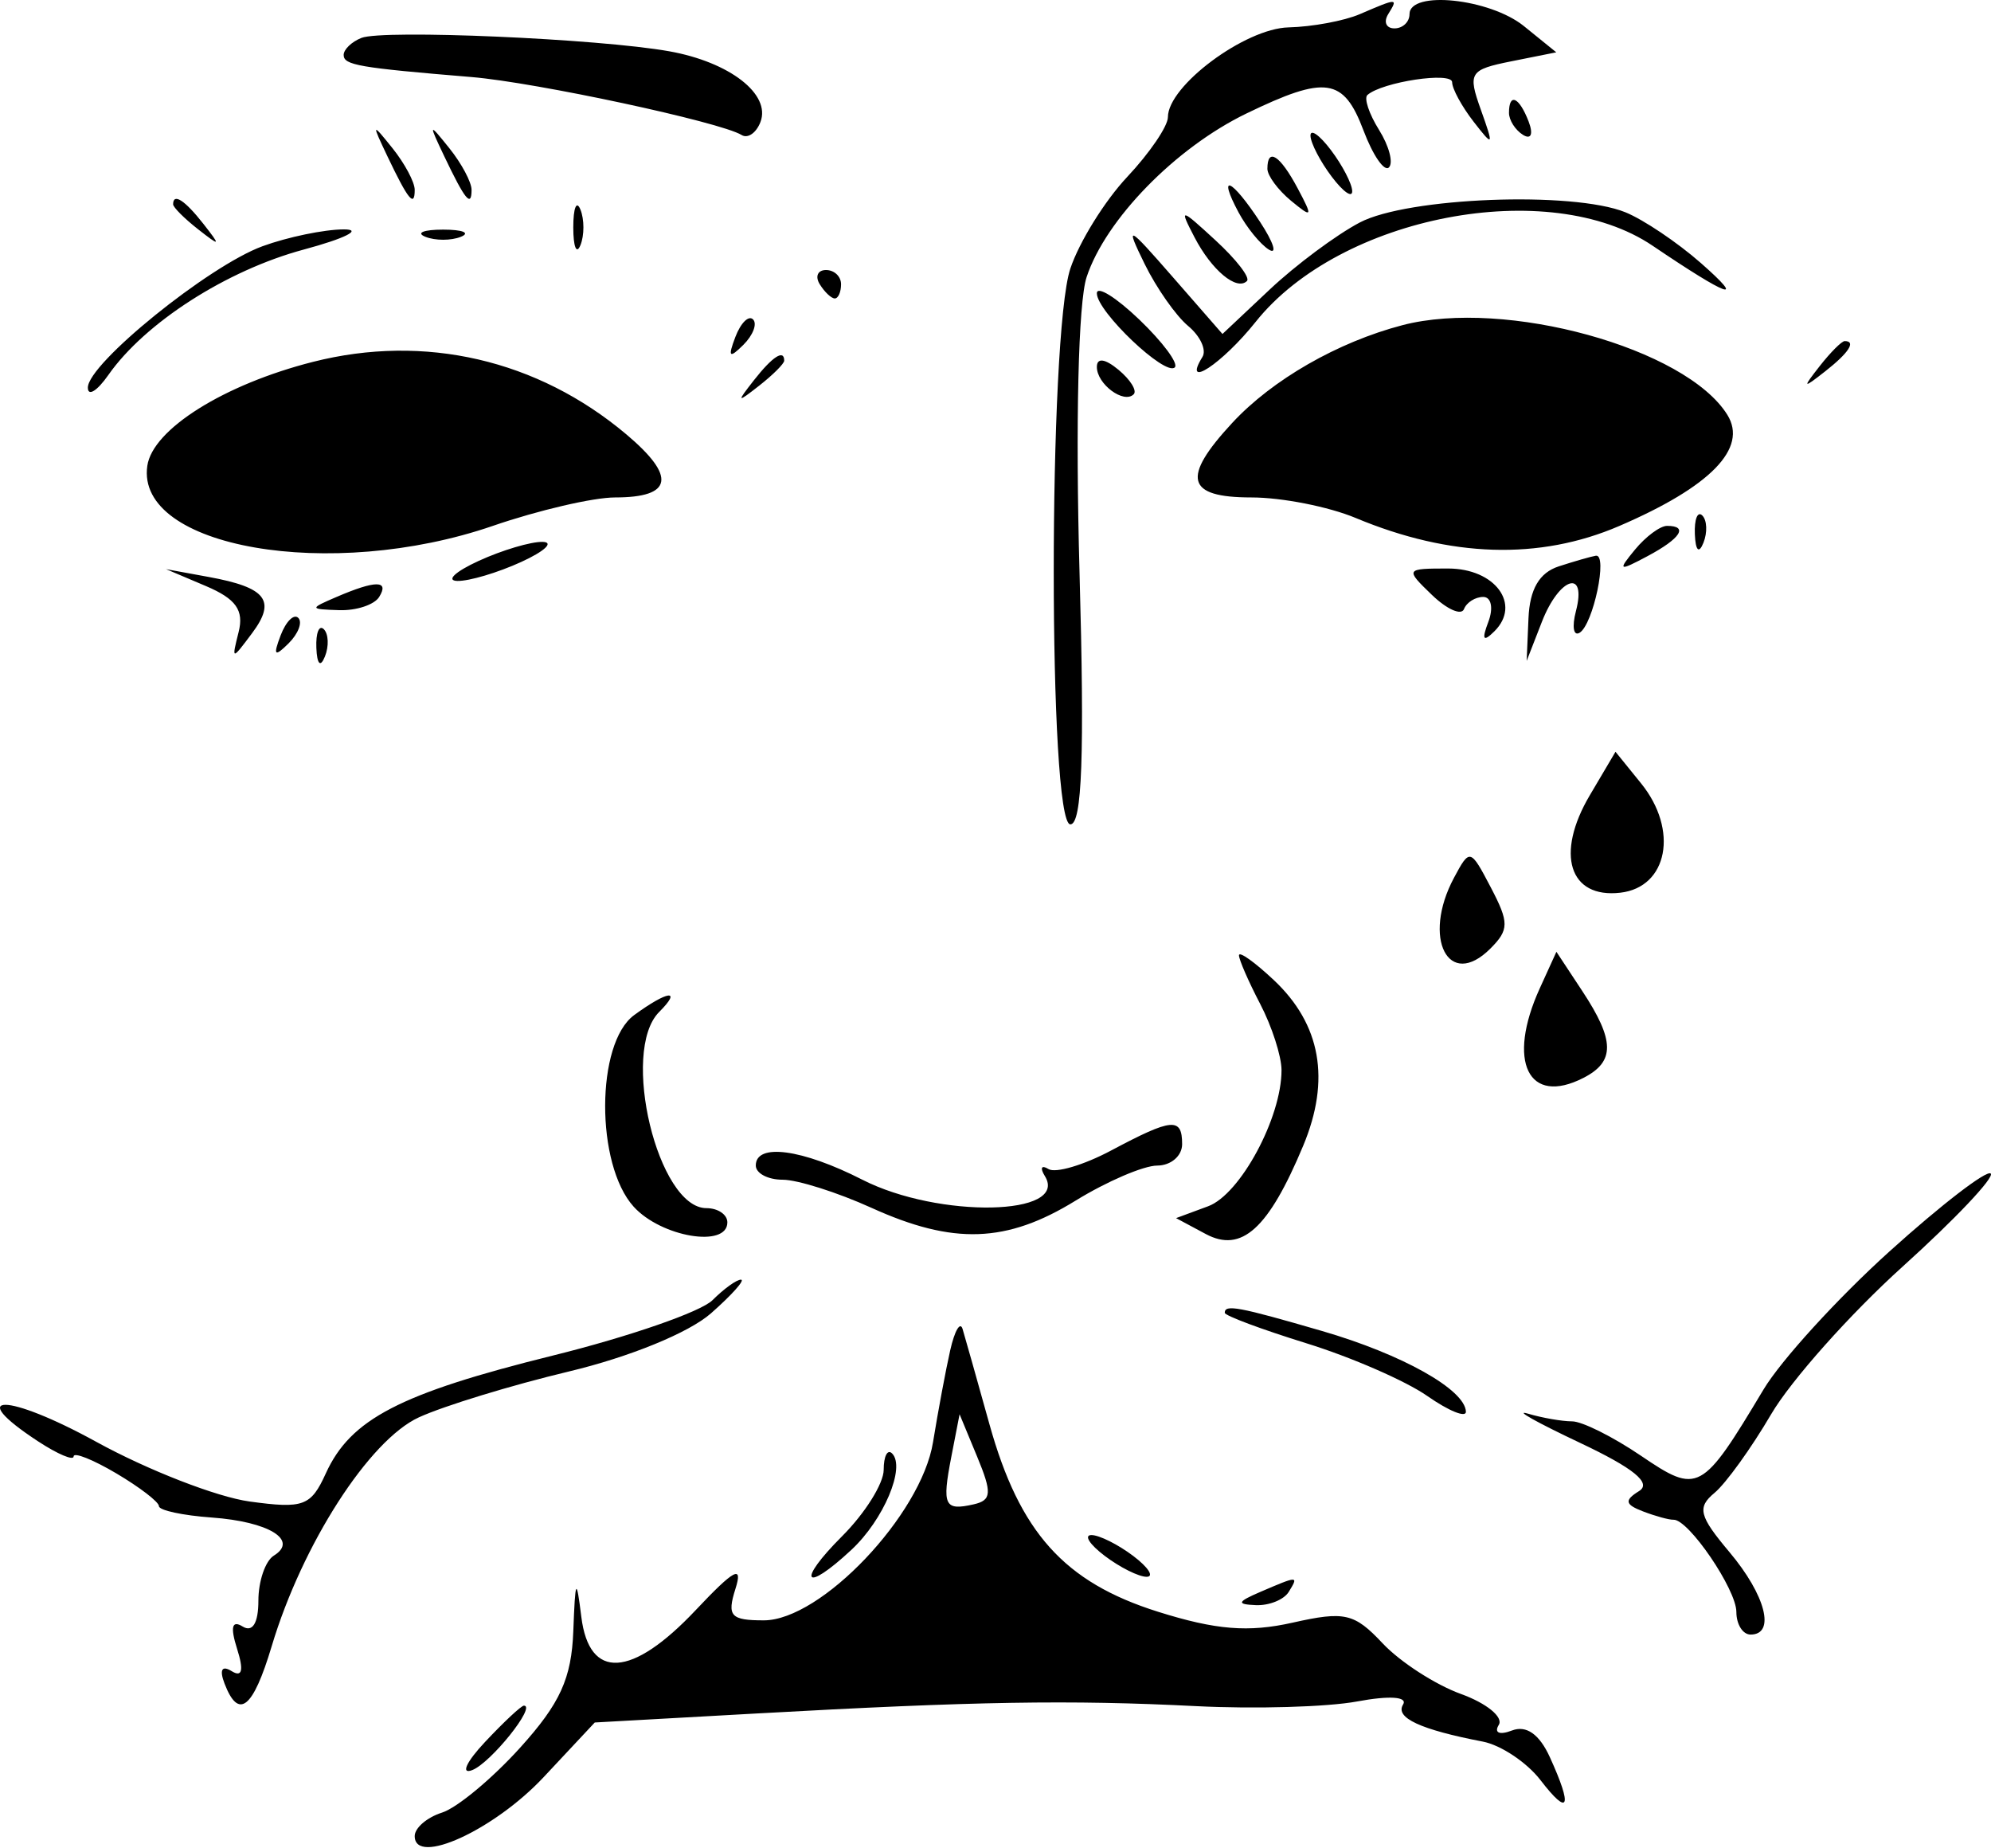 <svg width="500" height="464" viewBox="0 0 500 464" fill="#000000" xmlns="http://www.w3.org/2000/svg">
<path fill-rule="evenodd" clip-rule="evenodd" d="M341.478 3.557C337.553 5.245 329.505 6.737 323.598 6.876C312.685 7.13 293.298 21.544 293.298 29.407C293.298 31.687 288.694 38.447 283.07 44.428C277.445 50.413 271.021 60.766 268.794 67.437C263.234 84.103 263.241 206.984 268.801 206.984C271.746 206.984 272.378 189.592 271.1 143.636C270.065 106.27 270.793 75.898 272.877 69.582C277.663 55.081 295.215 37.112 313.006 28.5C332.927 18.857 337.413 19.506 342.417 32.765C344.776 39.014 347.649 43.186 348.802 42.033C349.954 40.884 348.837 36.644 346.321 32.618C343.805 28.589 342.492 24.646 343.398 23.85C347.156 20.559 364.676 17.925 364.676 20.652C364.676 22.276 367.096 26.723 370.051 30.534C375.072 37.008 375.194 36.812 371.885 27.547C368.566 18.254 369.048 17.494 379.587 15.384L390.829 13.136L382.71 6.562C374.13 -0.387 353.969 -2.492 353.969 3.557C353.969 5.52 352.267 7.126 350.19 7.126C348.113 7.126 347.403 5.52 348.616 3.557C351.154 -0.547 351.029 -0.547 341.478 3.557ZM90.764 9.517C88.312 10.491 86.303 12.419 86.303 13.796C86.303 16.352 90.072 17.001 118.423 19.346C134.54 20.681 180.971 30.641 186.239 33.896C187.788 34.853 189.915 33.386 190.971 30.638C193.648 23.661 183.248 15.591 168.077 12.879C150.382 9.713 96.203 7.361 90.764 9.517ZM378.952 28.329C378.952 30.177 380.54 32.669 382.481 33.868C384.501 35.117 385.101 33.686 383.884 30.509C381.511 24.328 378.952 23.197 378.952 28.329ZM97.295 39.246C102.498 50.17 104.147 52.194 104.147 47.661C104.147 45.745 101.649 41.062 98.598 37.251C93.362 30.72 93.291 30.834 97.295 39.246ZM111.571 39.246C116.774 50.17 118.423 52.194 118.423 47.661C118.423 45.745 115.925 41.062 112.873 37.251C107.638 30.72 107.566 30.834 111.571 39.246ZM329.101 34.103C329.162 35.948 331.571 40.581 334.455 44.389C337.335 48.2 339.644 49.806 339.58 47.958C339.519 46.112 337.11 41.48 334.226 37.672C331.346 33.861 329.037 32.255 329.101 34.103ZM318.281 42.379C318.281 44.1 320.954 47.715 324.219 50.409C329.601 54.849 329.758 54.556 325.879 47.276C321.453 38.971 318.281 36.926 318.281 42.379ZM311.036 53.322C313.081 57.14 316.514 61.352 318.67 62.683C320.825 64.018 319.829 60.895 316.457 55.745C309.312 44.842 305.615 43.19 311.036 53.322ZM43.476 51.302C43.476 52.04 46.288 54.853 49.722 57.547C55.382 61.983 55.507 61.858 51.071 56.198C46.406 50.252 43.476 48.364 43.476 51.302ZM143.969 57.09C143.969 61.998 144.779 64.007 145.768 61.551C146.76 59.1 146.76 55.085 145.768 52.629C144.779 50.177 143.969 52.183 143.969 57.09ZM341.478 55.866C335.59 58.961 325.422 66.523 318.884 72.676L306.999 83.857L294.54 69.582C283.07 56.441 282.506 56.177 287.452 66.273C290.411 72.305 295.325 79.31 298.377 81.844C301.428 84.378 303.045 87.876 301.971 89.614C296.76 98.047 306.939 91.341 315.347 80.802C336.596 54.171 389.044 44.121 415.033 61.705C434.084 74.592 438.773 76.273 427.132 66.038C421.243 60.863 412.706 55.124 408.163 53.289C394.933 47.947 353.498 49.546 341.478 55.866ZM299.972 59.567C304.276 67.851 310.59 73.108 313.152 70.549C313.994 69.706 310.458 65.127 305.29 60.377C296.335 52.14 296.089 52.101 299.972 59.567ZM65.924 61.823C52.388 66.773 22.063 91.316 22.063 97.319C22.063 99.621 24.379 98.197 27.213 94.15C36.406 81.027 56.895 67.876 76.274 62.661C86.699 59.856 91.21 57.576 86.303 57.597C81.396 57.619 72.224 59.517 65.924 61.823ZM106.824 59.453C109.279 60.445 113.294 60.445 115.746 59.453C118.202 58.464 116.192 57.654 111.285 57.654C106.378 57.654 104.372 58.464 106.824 59.453ZM205.861 71.366C207.074 73.329 208.773 74.935 209.64 74.935C210.507 74.935 211.214 73.329 211.214 71.366C211.214 69.403 209.512 67.797 207.434 67.797C205.357 67.797 204.647 69.403 205.861 71.366ZM275.454 73.646C275.454 78.236 292.677 94.592 295.033 92.237C296 91.266 291.992 85.874 286.125 80.252C280.254 74.632 275.454 71.659 275.454 73.646ZM184.676 84.596C182.741 89.681 183.148 90.092 186.674 86.594C189.115 84.171 190.211 81.291 189.112 80.195C188.013 79.096 186.018 81.077 184.676 84.596ZM352.185 81.648C335.954 85.891 319.519 95.324 309.473 106.159C296.621 120.017 297.874 124.899 314.276 124.899C321.889 124.899 333.662 127.215 340.443 130.049C364.259 139.999 386.603 140.688 406.607 132.083C429.594 122.194 438.991 112.547 433.795 104.168C423.406 87.412 378.027 74.888 352.185 81.648ZM78.591 90.859C56.253 96.53 38.33 107.776 36.995 116.958C34.001 137.53 83.044 146.048 123.776 132.037C135.186 128.111 148.994 124.899 154.461 124.899C168.973 124.899 169.897 119.667 157.259 109.032C134.986 90.292 106.628 83.739 78.591 90.859ZM457.01 91.887C452.574 97.547 452.699 97.672 458.359 93.236C464.305 88.572 466.193 85.641 463.256 85.641C462.517 85.641 459.705 88.454 457.01 91.887ZM189.344 95.456C184.908 101.116 185.033 101.241 190.693 96.805C194.126 94.11 196.938 91.298 196.938 90.559C196.938 87.622 194.008 89.51 189.344 95.456ZM275.454 92.133C275.454 96.445 282.224 101.473 284.701 99C285.597 98.1 283.884 95.335 280.893 92.851C277.502 90.035 275.454 89.763 275.454 92.133ZM425.629 134.118C425.8 138.275 426.646 139.121 427.785 136.277C428.816 133.7 428.688 130.62 427.503 129.435C426.318 128.25 425.476 130.356 425.629 134.118ZM410.615 137.976C406.175 143.358 406.468 143.515 413.748 139.635C422.053 135.21 424.098 132.037 418.645 132.037C416.925 132.037 413.309 134.71 410.615 137.976ZM120.207 140.831C114.319 143.525 111.91 145.791 114.854 145.863C117.798 145.934 125.025 143.786 130.914 141.088C136.803 138.393 139.212 136.127 136.267 136.056C133.323 135.984 126.096 138.133 120.207 140.831ZM391.443 142.208C386.575 143.789 384.159 147.929 383.848 155.235L383.391 165.941L387.214 156.127C391.596 144.878 398.573 142.697 395.761 153.454C394.733 157.383 395.158 159.817 396.703 158.861C400.115 156.752 403.837 139.028 400.761 139.532C399.562 139.728 395.369 140.931 391.443 142.208ZM51.724 147.155C59.258 150.353 61.299 153.218 59.929 158.675C58.137 165.82 58.194 165.824 63.294 158.996C69.433 150.784 66.913 147.515 52.398 144.86L41.692 142.901L51.724 147.155ZM359.59 149.364C363.37 153.004 366.996 154.61 367.649 152.933C368.306 151.255 370.483 149.881 372.492 149.881C374.501 149.881 375.076 152.694 373.77 156.127C372.057 160.627 372.478 161.295 375.29 158.507C382.107 151.748 375.472 142.744 363.67 142.744C352.917 142.744 352.842 142.861 359.59 149.364ZM84.518 149.881C77.638 152.84 77.663 152.958 85.2 153.201C89.501 153.336 94.012 151.844 95.225 149.881C97.834 145.659 94.34 145.659 84.518 149.881ZM70.471 159.542C68.537 164.628 68.944 165.039 72.47 161.541C74.911 159.118 76.007 156.238 74.907 155.142C73.808 154.043 71.813 156.024 70.471 159.542ZM79.447 162.669C79.618 166.827 80.464 167.672 81.603 164.828C82.634 162.251 82.506 159.171 81.321 157.986C80.136 156.802 79.294 158.907 79.447 162.669ZM399.237 199.696C390.543 214.41 394.069 225.631 406.917 224.143C418.852 222.762 421.586 208.376 412.132 196.702L405.7 188.757L399.237 199.696ZM365.14 220.396C357.032 235.542 363.78 248.668 374.28 238.169C378.994 233.454 379.009 231.638 374.398 222.84C369.255 213.026 369.105 212.987 365.14 220.396ZM311.143 239.857C311.143 240.956 313.541 246.456 316.475 252.08C319.405 257.701 321.814 265.164 321.828 268.661C321.867 280.588 311.478 299.882 303.402 302.869L295.347 305.849L302.795 309.835C311.799 314.653 318.552 308.54 327.271 287.676C334.191 271.106 331.721 257.191 319.879 246.067C315.076 241.552 311.143 238.757 311.143 239.857ZM386.693 248.133C378.309 266.523 383.805 277.758 397.688 270.617C405.618 266.538 405.543 261.245 397.374 248.854L390.861 238.979L386.693 248.133ZM159.254 254.875C149.608 261.93 149.526 292.359 159.126 302.969C166.046 310.617 182.663 313.401 182.663 306.913C182.663 304.95 180.297 303.344 177.402 303.344C165.207 303.344 155.707 263.918 165.532 254.093C171.389 248.236 167.706 248.697 159.254 254.875ZM279.023 288.879C272.156 292.533 265.083 294.628 263.305 293.529C261.528 292.434 261.118 293.219 262.392 295.281C268.598 305.324 235.757 305.988 216.567 296.206C201.424 288.486 189.801 286.937 189.801 292.637C189.801 294.6 192.838 296.206 196.549 296.206C200.261 296.206 210.297 299.382 218.855 303.265C239.415 312.594 252.791 312.127 270.101 301.466C277.952 296.631 287.185 292.665 290.622 292.655C294.059 292.644 296.867 290.228 296.867 287.284C296.867 280.478 294.387 280.699 279.023 288.879ZM474.501 314.214C461.493 325.956 447.257 341.559 442.863 348.897C427.367 374.768 426.457 375.26 412.074 365.499C405.087 360.756 397.317 356.877 394.805 356.877C392.296 356.877 387.299 356.006 383.705 354.943C380.108 353.883 385.975 357.166 396.739 362.248C410.294 368.647 414.862 372.377 411.607 374.389C407.874 376.699 408.077 377.748 412.596 379.479C415.725 380.681 419.177 381.624 420.265 381.577C424.02 381.413 436.054 399.058 436.054 404.729C436.054 407.851 437.66 410.41 439.623 410.41C445.961 410.41 443.424 400.528 434.298 389.682C426.685 380.635 426.15 378.497 430.568 374.832C433.409 372.473 439.805 363.597 444.78 355.103C449.758 346.613 464.605 329.939 477.774 318.051C490.943 306.167 500.915 295.638 499.933 294.657C498.952 293.676 487.506 302.476 474.501 314.214ZM178.919 326.459C176.021 329.361 157.995 335.61 138.862 340.349C100.439 349.868 88.037 356.299 81.824 369.939C78.069 378.18 76.228 378.858 62.688 377.002C54.447 375.871 37.116 369.129 24.176 362.016C1.749 349.689 -9.201 349.604 9.572 361.902C14.479 365.117 18.494 366.816 18.494 365.681C18.494 364.543 23.312 366.456 29.201 369.935C35.089 373.415 39.911 377.12 39.914 378.169C39.918 379.218 45.885 380.503 53.176 381.024C67.488 382.052 75.064 386.699 68.769 390.589C66.635 391.909 64.889 397.002 64.889 401.909C64.889 407.523 63.426 409.925 60.939 408.39C58.248 406.727 57.798 408.508 59.536 413.979C61.26 419.407 60.817 421.228 58.176 419.593C55.725 418.08 55.057 419.243 56.388 422.716C59.918 431.906 63.523 429.047 68.234 413.322C75.9 387.73 92.72 361.584 105.193 355.871C111.488 352.983 128.437 347.805 142.859 344.357C158.134 340.71 173.034 334.611 178.548 329.753C183.755 325.167 187.156 321.363 186.103 321.302C185.054 321.238 181.821 323.561 178.919 326.459ZM307.574 329.621C307.574 330.335 316.81 333.779 328.095 337.28C339.38 340.778 353.031 346.727 358.431 350.503C363.83 354.275 368.195 356.049 368.134 354.443C367.92 348.893 352.11 340.032 332.006 334.19C311.036 328.097 307.574 327.448 307.574 329.621ZM238.627 339.032C237.517 343.94 235.575 354.325 234.308 362.116C231.35 380.364 206.192 406.841 191.813 406.841C183.494 406.841 182.524 405.764 184.69 398.936C186.639 392.798 184.404 393.993 174.697 404.29C158.658 421.295 147.966 421.913 145.985 405.949C144.74 395.888 144.472 396.36 143.976 409.507C143.526 421.427 140.678 427.684 130.636 438.797C123.612 446.574 114.779 453.911 111.007 455.111C107.234 456.306 104.147 458.958 104.147 461.003C104.147 468.629 124.087 459.504 136.571 446.16L149.365 432.487L190.104 430.218C244.861 427.17 268.648 426.774 300.436 428.383C315.158 429.129 333.32 428.601 340.8 427.209C348.934 425.692 353.573 426.006 352.346 427.991C350.304 431.299 356.692 434.265 372.374 437.284C376.921 438.162 383.438 442.509 386.857 446.949C394.019 456.26 394.994 453.883 389.216 441.195C386.585 435.425 383.306 433.115 379.705 434.497C376.568 435.703 375.147 435.093 376.393 433.08C377.592 431.138 373.313 427.648 366.885 425.325C360.454 423.001 351.61 417.28 347.224 412.616C340.104 405.032 337.695 404.479 324.615 407.42C313.509 409.914 305.35 409.254 290.804 404.679C267.26 397.273 256.039 384.778 248.459 357.53C245.354 346.377 242.327 335.642 241.731 333.679C241.132 331.716 239.736 334.125 238.627 339.032ZM244.529 377.712C237.16 379.386 236.528 378.044 238.901 365.799L240.978 355.092L245.415 365.799C249.165 374.846 249.026 376.691 244.529 377.712ZM221.921 369.047C221.921 372.469 217.228 379.964 211.489 385.703C199.911 397.277 201.924 400.21 213.83 389.118C221.913 381.588 227.481 368.387 224.03 364.935C222.87 363.776 221.921 365.624 221.921 369.047ZM277.449 390.667C281.257 393.551 285.982 395.906 287.945 395.906C289.908 395.906 288.395 393.551 284.587 390.667C280.775 387.787 276.053 385.428 274.091 385.428C272.128 385.428 273.637 387.787 277.449 390.667ZM316.496 399.704C310.679 402.205 310.472 402.816 315.393 403.023C318.712 403.158 322.42 401.666 323.634 399.704C326.171 395.599 326.046 395.599 316.496 399.704ZM121.806 437.377C117.092 442.391 115.643 445.571 118.583 444.443C123.23 442.662 134.783 428.255 131.567 428.255C130.91 428.255 126.517 432.359 121.806 437.377Z" fill="#000000"/>
</svg>
